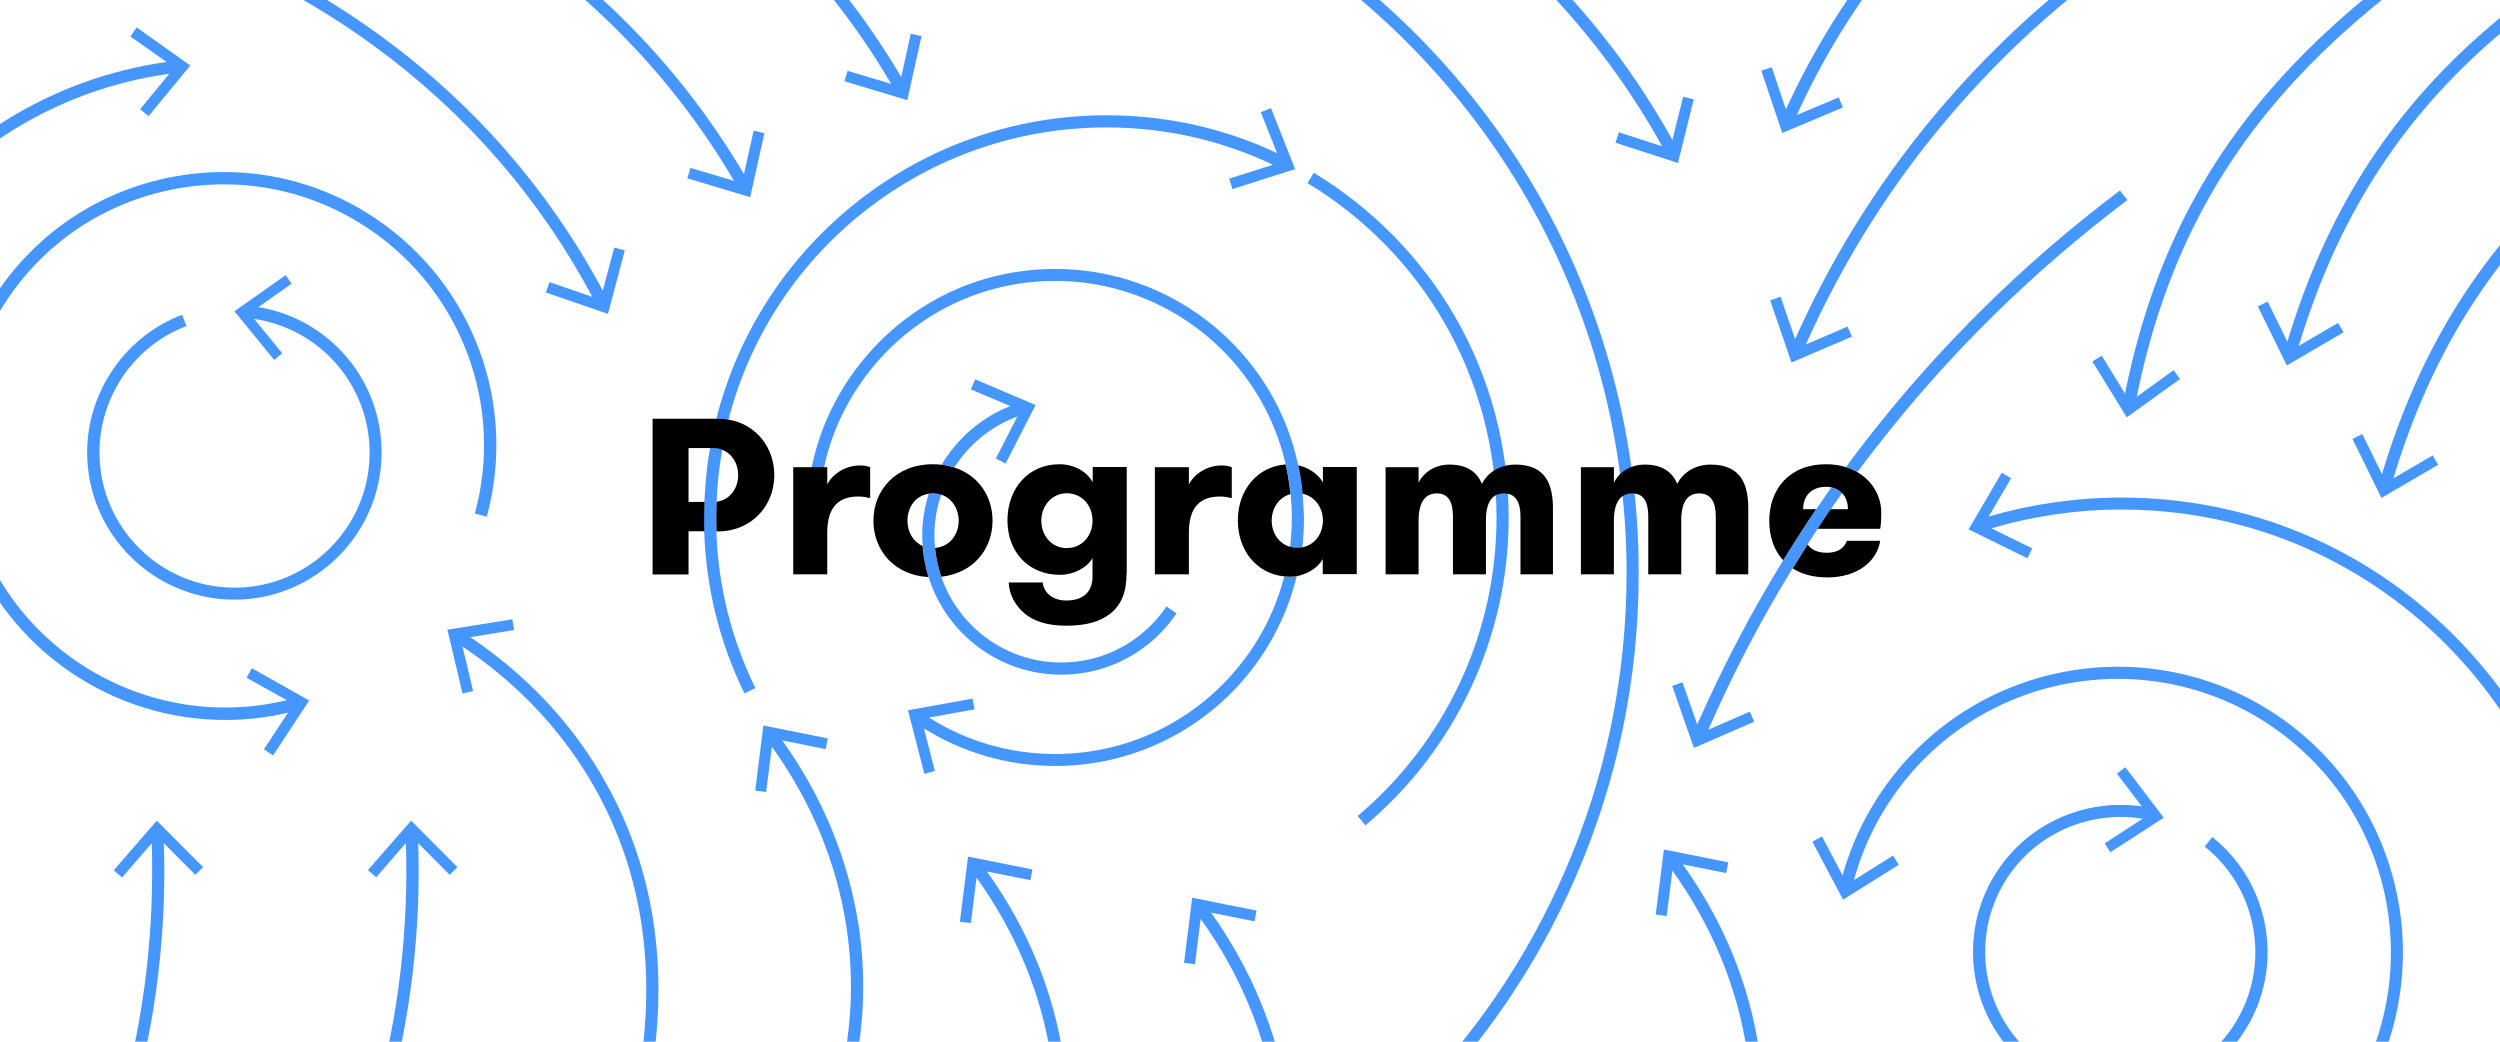 <?xml version="1.0" encoding="utf-8"?>
<!-- Generator: Adobe Illustrator 18.0.0, SVG Export Plug-In . SVG Version: 6.00 Build 0)  -->
<!DOCTYPE svg PUBLIC "-//W3C//DTD SVG 1.1//EN" "http://www.w3.org/Graphics/SVG/1.1/DTD/svg11.dtd">
<svg version="1.1" xmlns="http://www.w3.org/2000/svg" xmlns:xlink="http://www.w3.org/1999/xlink" x="0px" y="0px"
	 viewBox="0 0 1440 600" enable-background="new 0 0 1440 600" xml:space="preserve">
<g id="Livello_2">
	<g>
		<defs>
			<rect id="SVGID_1_" y="0" width="1440" height="600"/>
		</defs>
		<clipPath id="SVGID_2_">
			<use xlink:href="#SVGID_1_"  overflow="visible"/>
		</clipPath>
		<g clip-path="url(#SVGID_2_)">
			<path fill="#4696FF" d="M145.1,384.9l-3.1,5.5l23.2,12.9c-41.4,10-85,2.1-120.4-21.9c-33-22.4-55.5-56.3-63.3-95.3l-6.9,1.4
				c8.2,40.9,31.7,76.3,66.2,99.8c26.5,18,57.5,27.4,88.9,27.4c12.1,0,24.2-1.4,36.2-4.2l-13.9,21.1l5.3,3.5l20.8-31.6L145.1,384.9z
				"/>
			<g>
				<path fill="#4696FF" d="M838.1,182.4c-19.6-34-47.8-62.6-81.4-82.9l-3.6,6c32.6,19.6,59.9,47.4,78.9,80.4
					c19.6,34,30,72.8,30,112.2c0,66.4-29.1,129-80,171.9l4.5,5.4c52.4-44.2,82.5-108.8,82.5-177.2
					C869,257.4,858.3,217.4,838.1,182.4z"/>
				<path fill="#4696FF" d="M59.2-45.6c56.4,13.3,108.9,37.5,156,71.9c53,38.7,95.4,87.4,126,144.7l-24.7-8.5l-2.1,6l35.8,12.3
					l9.7-36.6l-6.1-1.6l-6.6,24.8C316.1,109.3,273.1,60,219.3,20.7c-47.9-35-101.2-59.6-158.5-73.1c-55.3-13-112-15.2-168.4-6.4
					s-109.8,28-158.5,57.2C-316.6,28.6-360,68.2-395,116.1l5.7,4.1c34.5-47.1,77.1-86.1,126.8-115.9c48-28.7,100.5-47.7,156-56.3
					C-51-60.5,4.8-58.4,59.2-45.6z"/>
				<path fill="#4696FF" d="M395.9,102.7l36.2,10.9l8.2-36.9l-6.2-1.4l-5.6,25c-71-120.6-196-200.6-335.9-214.4l-0.7,7
					C229.8-93.5,353-14.7,422.8,104.2l-25.1-7.5L395.9,102.7z"/>
				<path fill="#4696FF" d="M349.6-110.9c68.1,37.6,124.6,92.6,163.7,159.2l-25.1-7.5l-1.8,6l36.2,10.9l8.2-36.9l-6.2-1.4l-5.5,25
					C479.4-23.1,422-78.8,353-117c-70.8-39.1-150.7-58-231-54.6l0.3,7C201.3-167.9,279.9-149.4,349.6-110.9z"/>
				<path fill="#4696FF" d="M943.9,330c0-82.1-22.8-162.3-65.9-231.7C836,30.8,776.5-24.2,706-60.6l-3.2,6.2
					C772.2-18.5,830.7,35.6,872,102c42.5,68.3,64.9,147.2,64.9,228c0,59.8-12,117.7-35.6,172c-22,50.7-53.1,96.2-92.5,135.2
					l1.1-26.1l-6.3-0.3l-1.6,37.8l37.8-1.1l-0.2-6.3L814,642c39.9-39.6,71.4-85.7,93.7-137.1C931.7,449.6,943.9,390.8,943.9,330z"/>
				<path fill="#4696FF" d="M957.4,84.3l-24.9-8.1l-2,6l36,11.7l9.1-36.7l-6.1-1.5l-6.2,24.9c-20.4-36.8-45.9-70.4-76-100
					C855.8-50.6,819.8-76.7,780.5-97l-3.2,6.2c38.7,20,74,45.7,105.1,76.3C912.1,14.8,937.3,48,957.4,84.3z"/>
				<path fill="#4696FF" d="M1121.9,57.5c-36.1,41.4-65.6,87.8-87.9,137.8l-8.4-24.4l-6,2.1l12.3,35.8l34.8-14.9l-2.5-5.8l-24,10.3
					c22-49.5,51.2-95.4,86.9-136.3c36.2-41.6,78.4-77.4,125.4-106.5l-3.7-6C1201.3-20.9,1158.6,15.4,1121.9,57.5z"/>
				<path fill="#4696FF" d="M1061.5,61.9l-2.4-5.8L1035,66.2c27.3-60.2,68.8-114,120.4-156l-4.4-5.4C1098.6-52.6,1056.5,2,1028.7,63
					l-8.2-24.3l-6,2l12.1,35.9L1061.5,61.9z"/>
				<path fill="#4696FF" d="M97.5,42.5L80.7,62.9l4.9,4l24-29.2L78.7,15.8L75.1,21l20.8,14.7c-66.2,9.3-125.4,46-163.1,101.4
					c-29.7,43.8-43.7,94.8-40.5,147.4c3.1,51,23,100.5,56,139.2l5.3-4.5c-32-37.6-51.3-85.5-54.4-135.1
					C-103.8,233-90.2,183.5-61.4,141C-24.7,87,33,51.4,97.5,42.5z"/>
				<path fill="#4696FF" d="M280.4,297.6c17.6-64.7-7.8-133.5-63.4-171.3c-34.7-23.6-76.5-32.2-117.8-24.4
					c-41.2,7.9-76.9,31.3-100.5,66c-20.5,30.1-29.9,66.6-26.5,102.8l7-0.7C-24,235.7-15,200.8,4.5,172c22.5-33.2,56.6-55.6,96-63.1
					c39.4-7.5,79.3,0.7,112.5,23.3c53,36,77.4,101.8,60.5,163.6L280.4,297.6z"/>
				<path fill="#4696FF" d="M1210.6,204.9l-5.4,3.3l19.8,32.2l30.7-22.1l-3.7-5.1l-21.2,15.3c30.5-151.1,122-229.4,269.1-312.9
					l-3.5-6.1c-86.8,49.2-143.9,91.8-185.1,138.1c-45,50.6-72.9,107.6-87.3,179.1L1210.6,204.9z"/>
				<path fill="#4696FF" d="M1317.5,196.8l-11.3-23.1l-5.7,2.8l16.7,34l32.7-19.1l-3.2-5.4l-22.6,13.2
					C1368.7,51.5,1467.2-17.8,1621.5-87l-2.9-6.4c-91.1,40.8-151.9,77.9-197.3,120C1371.8,72.8,1338.7,126.9,1317.5,196.8z"/>
				<path fill="#4696FF" d="M1372,273.1l-11.3-23.1l-5.7,2.8l16.7,34l32.7-19.1l-3.2-5.4l-22.6,13.2
					c44.6-147.6,143.1-216.9,297.4-286.1l-2.9-6.4c-91.1,40.8-151.9,77.9-197.3,120C1426.2,149.1,1393.1,203.2,1372,273.1z"/>
				<path fill="#4696FF" d="M270.9,367l25.2-4.1l-1-6.2l-37.4,6l8.7,36.8l6.1-1.5l-6.1-25.6c32.7,22,58.5,49.7,76.8,82.5
					c26.2,47.1,34.7,101.1,25.4,160.6c-7,44.6-22.1,77.9-26.6,87l6.3,3.1c4.6-9.4,20.1-43.5,27.2-89c9.6-61,0.8-116.6-26.2-165.1
					C330.8,418,304.3,389.6,270.9,367z"/>
				<path fill="#4696FF" d="M1221.9,286.6c-26,0-51.7,3.7-76.4,10.9l12.9-22l-5.4-3.2l-19.1,32.6l33.9,16.7l2.8-5.7l-23.6-11.6
					c24.2-7.1,49.4-10.8,74.9-10.8c70.5,0,136.8,27.5,186.6,77.3c49.8,49.8,77.3,116.1,77.3,186.6c0,39.9-8.7,78.3-25.9,114.1l6.3,3
					c17.6-36.7,26.5-76.1,26.5-117.1c0-72.4-28.2-140.4-79.4-191.6S1294.3,286.6,1221.9,286.6z"/>
				<path fill="#4696FF" d="M450.6,426.5l25,5l1.2-6.2l-37.1-7.4l-4.7,37.5l6.3,0.8l3.3-26.1c22.9,32,37.4,67.1,43,104.2
					c8,53.3-2.9,106.9-32.5,159.3c-22.2,39.3-48,65.2-55.4,72.2l4.8,5.1c7.6-7.2,34-33.7,56.7-73.8c30.4-53.8,41.6-108.9,33.4-163.8
					C488.7,495.2,474,459.3,450.6,426.5z"/>
				<path fill="#4696FF" d="M568.5,502l25,5l1.2-6.2l-37.1-7.4l-4.7,37.5l6.3,0.8l3.3-26.1c22.9,32,37.4,67.1,43,104.2
					c8,53.3-2.9,106.9-32.5,159.3c-22.2,39.3-48,65.2-55.4,72.2l4.8,5.1c7.6-7.2,34-33.7,56.7-73.8c30.4-53.8,41.6-108.9,33.4-163.8
					C606.7,570.7,591.9,534.8,568.5,502z"/>
				<path fill="#4696FF" d="M697.6,525.7l25,5l1.2-6.2l-37.1-7.4l-4.7,37.5l6.3,0.8l3.3-26.1c22.9,32,37.4,67.1,43,104.2
					c8,53.3-2.9,106.9-32.5,159.3c-22.2,39.3-48,65.2-55.4,72.2l4.8,5.1c7.6-7.2,34-33.7,56.7-73.8c30.4-53.8,41.6-108.9,33.4-163.8
					C735.7,594.5,721,558.6,697.6,525.7z"/>
				<path fill="#4696FF" d="M969.3,497.9l25,5l1.2-6.2l-37.1-7.4l-4.7,37.5l6.3,0.8l3.3-26.1c22.9,32,37.4,67.1,43,104.2
					c8,53.3-2.9,106.9-32.5,159.3c-22.2,39.3-48,65.2-55.4,72.2l4.8,5.1c7.6-7.2,34-33.7,56.7-73.8c30.4-53.8,41.6-108.9,33.3-163.8
					C1007.5,566.7,992.8,530.8,969.3,497.9z"/>
				<path fill="#4696FF" d="M13.3,776c28.3-43.6,49.6-91.1,63.4-141.3c13.4-48.7,19.3-98.8,17.7-149l18.1,18.2l4.5-4.4l-26.7-26.8
					l-24.8,28.6l4.8,4.1l17.1-19.7c1.6,49.6-4.2,99.2-17.4,147.3c-13.6,49.4-34.6,96.3-62.5,139.3c-58,89.4-141.5,156.4-241.6,193.9
					l2.5,6.6C-130.3,934.6-45.5,866.6,13.3,776z"/>
				<path fill="#4696FF" d="M211.9,501.2l4.8,4.1l17.1-19.7c1.6,49.6-4.2,99.2-17.4,147.3c-13.6,49.4-34.6,96.3-62.5,139.3
					c-58,89.4-141.5,156.4-241.6,193.9l2.5,6.6c101.5-38,186.2-106,245-196.7c28.3-43.6,49.6-91.1,63.4-141.3
					c13.4-48.7,19.3-98.8,17.7-149l18.1,18.2l4.5-4.4l-26.7-26.8L211.9,501.2z"/>
				<path fill="#4696FF" d="M1319.1,417.4c-72.2-54.8-175.6-40.6-230.4,31.7c-12.6,16.7-21.8,35.2-27.4,55.1l-11.8-22.4l-5.6,3
					l17.7,33.4l32.1-20.1l-3.3-5.3l-22.5,14.1c5.3-19.4,14.2-37.4,26.4-53.6c52.4-69.2,151.4-82.8,220.6-30.3
					c69.2,52.4,82.8,151.4,30.3,220.6s-151.4,82.8-220.6,30.3l-4.2,5.6c29.7,22.5,64.5,33.3,99.2,33.3c49.7,0,98.9-22.4,131.2-65
					C1405.5,575.5,1391.3,472.2,1319.1,417.4z"/>
				<path fill="#4696FF" d="M107.4,187.8l-2.5-6.5c-32.7,12.4-54.7,44.3-54.7,79.3c0,46.8,38.1,84.8,84.8,84.8s84.8-38.1,84.8-84.8
					c0-21.5-8-42-22.6-57.7c-12.9-13.9-29.9-23-48.4-26l19.2-13.5l-3.5-4.9L135,179.3l22.9,28l4.7-3.8l-16.2-19.8
					c17.5,2.6,33.6,11,45.7,24.1c13.4,14.4,20.8,33.2,20.8,52.9c0,42.9-34.9,77.8-77.8,77.8s-77.8-34.9-77.8-77.8
					C57.2,228.5,77.3,199.2,107.4,187.8z"/>
				<path fill="#4696FF" d="M1155,495.4c-29.2,36.5-23.3,90,13.2,119.2c15.2,12.2,33.7,18.6,52.9,18.6c3.1,0,6.3-0.2,9.5-0.5
					c22.5-2.5,42.7-13.6,56.9-31.3c14.2-17.7,20.6-39.8,18.1-62.4c-2.5-22.5-13.6-42.7-31.3-56.9l-4.4,5.5
					c16.2,13,26.4,31.5,28.7,52.2s-3.6,41-16.6,57.2c-26.8,33.5-75.9,38.9-109.4,12.1c-33.5-26.8-38.9-75.9-12.1-109.4
					c17.6-22,46-32.7,73.6-28.1l-21.8,14.2l3.3,5.1l30.7-19.9l-22.1-29.1l-4.9,3.7l14.4,18.9C1204,460.2,1173.8,471.8,1155,495.4z"
					/>
			</g>
			<g>
				<path fill="#4696FF" d="M732.1,62.3l-5.9,2.3l9.4,23.6c-30.8-14.5-63.9-21.8-98.3-21.8c-107.2,0-199.1,73.3-224.7,174.8h0.7
					c2.2,0,4.3,0.2,6.3,0.5c25.2-97.8,114-168.3,217.6-168.3c33.7,0,65.9,7.2,96,21.5l-25.2,8l1.9,6L746,97.4L732.1,62.3z"/>
				<path fill="#4696FF" d="M412.6,298.1c0-3.1,0.1-6.1,0.2-9.2c0.2-6,0.7-11.9,1.4-17.8c0.5-4.1,1.1-8.1,1.8-12.1
					c-1.6-0.6-3.3-1-5.2-1H409c-0.7,4-1.3,8.1-1.8,12.2c-0.7,6.2-1.2,12.5-1.5,18.8c-0.1,3-0.2,6-0.2,9c0,2.6,0.1,5.3,0.1,7.9
					c1.1,32.7,8.8,64.1,23.2,93.5l6.3-3.1c-13.9-28.4-21.4-58.8-22.5-90.5C412.6,303.3,412.6,300.7,412.6,298.1z"/>
			</g>
			<g>
				<path fill="#4696FF" d="M750.3,284.5c-0.5-5.5-1.4-11-2.5-16.4c-1.3-5.9-2.9-11.8-4.9-17.6c-20.1-57.2-74.4-95.6-135.1-95.6
					c-31.7,0-61.7,10.1-86.8,29.3c-24.3,18.6-42.4,44.9-50.8,74.1c-3.7,12.9-5.6,26.3-5.6,39.8h7c0-12.9,1.8-25.6,5.3-37.9
					c8-27.8,25.2-52.8,48.3-70.5c23.9-18.2,52.4-27.9,82.6-27.9c57.7,0,109.4,36.6,128.5,91c1.7,4.9,3.1,9.8,4.3,14.8
					c1.3,5.6,2.2,11.3,2.8,17.1c0.4,4.4,0.7,8.9,0.7,13.3c0,5.7-0.4,11.4-1,17c1.4,0.4,2.8,0.6,4.4,0.6c0.9,0,1.8-0.1,2.6-0.2
					c0.7-5.7,1-11.5,1-17.4C750.9,293.5,750.7,289,750.3,284.5z"/>
				<path fill="#4696FF" d="M743.2,332.3c-1.2,0-2.4-0.1-3.5-0.2c-2.4,9.3-5.8,18.3-10.1,27l0,0c-11.2,22.2-28.2,41-49.3,54.3
					c-21.7,13.7-46.7,20.9-72.5,20.9c-25.9,0-51-7.2-72.7-21l26.2-4.7l-1.1-6.2l-37.2,6.7l9.4,36.6l6.1-1.6l-6.3-24.5
					c22.7,14.1,48.7,21.6,75.6,21.6c27.1,0,53.4-7.6,76.2-21.9c22.2-14,40.1-33.7,51.8-57.1l0,0c4.9-9.7,8.6-19.9,11.1-30.3
					C745.7,332.2,744.4,332.3,743.2,332.3z"/>
			</g>
			<g>
				<path fill="#4696FF" d="M1050.4,287.1c-1.5,2.1-2.9,4.2-4.4,6.4c-6.5,9.6-12.9,19.4-19,29.4c-18.6,30.3-35.1,61.9-49.4,94.4
					l-8.5-24.3l-5.9,2.1l12.5,35.7l34.7-15.1l-2.5-5.8l-23.9,10.4c14-32,30.2-63.1,48.5-92.9c2.8-4.6,5.7-9.2,8.6-13.8
					c1.9-3,3.8-5.9,5.8-8.9c2.5-3.8,5-7.5,7.6-11.3c0.5-0.8,1.1-1.6,1.6-2.4c1.6-2.3,3.2-4.6,4.9-6.9c-1.6-1.7-3.7-2.8-6.2-3.3
					C1053.4,282.9,1051.9,285,1050.4,287.1z"/>
				<path fill="#4696FF" d="M1221.1,109.7c-54.9,41.3-104.1,89.7-146.1,143.8c-4,5.1-7.9,10.3-11.7,15.5c2.4,0.7,4.6,1.7,6.6,2.9
					c3.5-4.8,7.1-9.5,10.7-14.1c41.6-53.6,90.4-101.6,144.8-142.6L1221.1,109.7z"/>
			</g>
		</g>
	</g>
	<g>
		<path d="M419.7,241.7c-2-0.4-4.1-0.5-6.3-0.5h-0.7h-36.8v89.7h20.7V306h9.1c-0.1-2.6-0.1-5.2-0.1-7.9c0-3,0.1-6,0.2-9h-9.2v-31
			H409h1.8c1.9,0,3.6,0.3,5.2,1c5.7,2.2,9.2,8,9.2,14.5c0,7.7-4.8,14.4-12.4,15.4c-0.1,3.1-0.2,6.1-0.2,9.2c0,2.6,0.1,5.3,0.1,7.9
			h0.6c19.9,0,32.7-15,32.7-32.4C446,258.1,435.9,244.5,419.7,241.7z"/>
	</g>
	<g>
		<path d="M762,269.1v8.8c-2.4-4.5-8-8.5-14.2-9.9c1.2,5.4,2,10.9,2.5,16.4c7.1,1.5,11.7,8,11.7,15.4c0,7.7-4.7,14.2-12.1,15.5
			c-0.8,0.1-1.7,0.2-2.6,0.2c-1.6,0-3-0.2-4.4-0.6c-6.4-1.9-10.4-8-10.4-15.1c0-7.1,4.2-13.4,10.8-15.2c-0.6-5.8-1.5-11.5-2.8-17.1
			c-16.4,1.3-27.5,14.8-27.5,32.3c0,17.2,10.7,30.5,26.6,32.2c1.1,0.1,2.3,0.2,3.5,0.2c1.3,0,2.5-0.1,3.7-0.3
			c6.6-1.2,12.6-5.2,15.1-9.9v8.7h19.6v-61.7H762z"/>
	</g>
	<g>
		<g>
			<path d="M1052.3,318.4c-5.6,0-9.1-1.9-11.1-4.8c-2.9,4.6-5.8,9.2-8.6,13.8c5.2,3.3,11.9,5.2,19.9,5.2c17.7,0,28.7-9.5,30.5-21.1
				h-19.2C1062.4,315.3,1059.1,318.4,1052.3,318.4z"/>
			<path d="M1069.9,272c-2-1.2-4.2-2.2-6.6-2.9c-3.4-1.1-7.2-1.7-11.4-1.7c-21.4,0-32.8,14.5-32.8,32.5c0,9.2,2.7,17.1,8,22.8
				c6.1-9.9,12.4-19.7,19-29.4h-7.5c0-8.3,5.5-12.9,13.2-12.9c1.1,0,2.1,0.1,3,0.3c2.5,0.5,4.6,1.7,6.2,3.3c2.2,2.2,3.4,5.4,3.4,9.3
				h-9.9c-2.6,3.7-5.1,7.5-7.6,11.3h36.1c0.6-3.7,0.6-6.5,0.6-9.1C1083.7,285.9,1078.6,277.1,1069.9,272z"/>
		</g>
	</g>
	<path id="XMLID_320_" d="M501.2,286.9c-2.7-0.6-4.2-0.9-6.9-0.9c-10.8,0-17.8,5.6-17.8,20.7v24.1h-19.6v-61.7h19.6v10
		c2.8-5.8,10.2-11,18.8-11c2.4,0,4.1,0.3,5.9,1V286.9z"/>
	<g>
		<path fill="#4696FF" d="M586,239.9l-12.4,24.2l5.6,2.9l17.3-33.7l-34.8-14.8l-2.5,5.8l22.7,9.6c-16.7,6.6-30.5,18.6-39.5,33.7
			c2.6,0.3,5,0.8,7.3,1.6C558.2,256,570.8,245.5,586,239.9z"/>
		<path fill="#4696FF" d="M671.9,349.3c-2.6,3.9-5.7,7.6-9.1,11c-13.8,13.7-32.1,21.3-51.5,21.3c-32,0-59.2-20.7-69.1-49.3
			c-1.8-5.3-3.1-10.8-3.6-16.6c-0.2-2.4-0.4-4.7-0.4-7.2c0-1.8,0.1-3.7,0.2-5.5c0.5-6.2,1.7-12.3,3.7-18c-1.5-0.5-3.1-0.7-4.8-0.7
			c-0.8,0-1.6,0.1-2.4,0.2c-1.8,5.8-3,11.8-3.5,18.1c-0.1,2-0.2,4-0.2,6c0,2,0.1,4,0.3,6c0.5,6.2,1.6,12.2,3.4,17.9
			c10.2,32.5,40.6,56.1,76.4,56.1c21.3,0,41.4-8.3,56.5-23.3c3.7-3.7,7-7.7,9.9-12L671.9,349.3z"/>
	</g>
	<path id="XMLID_428_" d="M875.8,330.8v-33.3c0-8.3-2.8-13.3-9.5-13.3c-5.9,0-10.4,3.7-10.4,15.6v31h-19v-33.4
		c0-8.3-2.7-13.2-9.2-13.2c-6,0-10.6,3.8-10.6,16v30.6h-19v-61.7h19v9c2.7-5.8,9.2-10.5,17.8-10.5c10.8,0,16.1,4.9,18.7,11.1
		c3.2-6.4,10.2-11.1,19.3-11.1c17.9,0,21.6,12.2,21.6,25.2v38H875.8z"/>
	<path id="XMLID_440_" d="M648.9,330.4c0,11.1-3.3,18.4-9.7,23.3c-5.8,4.4-13.6,6.7-25,6.7c-11.5,0-19.1-2.8-24.2-7.2
		c-5.4-4.6-8.7-10.9-9-17.7h19.6c0.5,5.3,5.1,10.4,13.6,10.4c9.2,0,15.1-4.4,15.1-14v-10.4c-3.3,5.6-10.9,9.6-18.8,9.6
		c-17.8,0-30.2-12.9-30.2-31.3c0-18.4,11.9-32.4,30-32.4c7.8,0,15.6,3.8,19.1,10.4v-8.8h19.6V330.4z M599.8,299.9
		c0,8.6,5.9,15.8,14.6,15.8c9,0,14.9-7.2,14.9-15.8c0-8.5-5.9-15.8-14.9-15.8C605.7,284.2,599.8,291.5,599.8,299.9z"/>
	<path id="XMLID_437_" d="M709.5,286.9c-2.7-0.6-4.2-0.9-6.9-0.9c-10.8,0-17.8,5.6-17.8,20.7v24.1h-19.6v-61.7h19.6v10
		c2.8-5.8,10.2-11,18.8-11c2.4,0,4.1,0.3,5.9,1V286.9z"/>
	<path id="XMLID_313_" d="M988.3,330.8v-33.3c0-8.3-2.8-13.3-9.5-13.3c-5.9,0-10.4,3.7-10.4,15.6v31h-19v-33.4
		c0-8.3-2.7-13.2-9.2-13.2c-6,0-10.6,3.8-10.6,16v30.6h-19v-61.7h19v9c2.7-5.8,9.2-10.5,17.8-10.5c10.8,0,16.1,4.9,18.7,11.1
		c3.2-6.4,10.2-11.1,19.3-11.1c17.9,0,21.6,12.2,21.6,25.2v38H988.3z"/>
	<path d="M549.7,269.3c-2.3-0.7-4.7-1.3-7.3-1.6c-1.6-0.2-3.3-0.3-5.1-0.3c-21.3,0-34.2,14.9-34.2,32.5c0,17,11.9,31.4,31.7,32.5
		c-1.8-5.7-2.9-11.7-3.4-17.9c-5.4-2.4-8.7-8-8.7-14.6c0-7.8,4.7-14.4,12.2-15.5c0.8-0.1,1.6-0.2,2.4-0.2c1.7,0,3.3,0.3,4.8,0.7
		c6.2,2,10.1,8.1,10.1,15c0,8.3-5.4,15.1-13.6,15.7c0.6,5.7,1.8,11.3,3.6,16.6c18.6-2.1,29.5-16,29.5-32.3
		C571.7,286,563.7,273.8,549.7,269.3z"/>
</g>
<g id="Livello_1">
</g>
<g id="Livello_3">
</g>
</svg>
